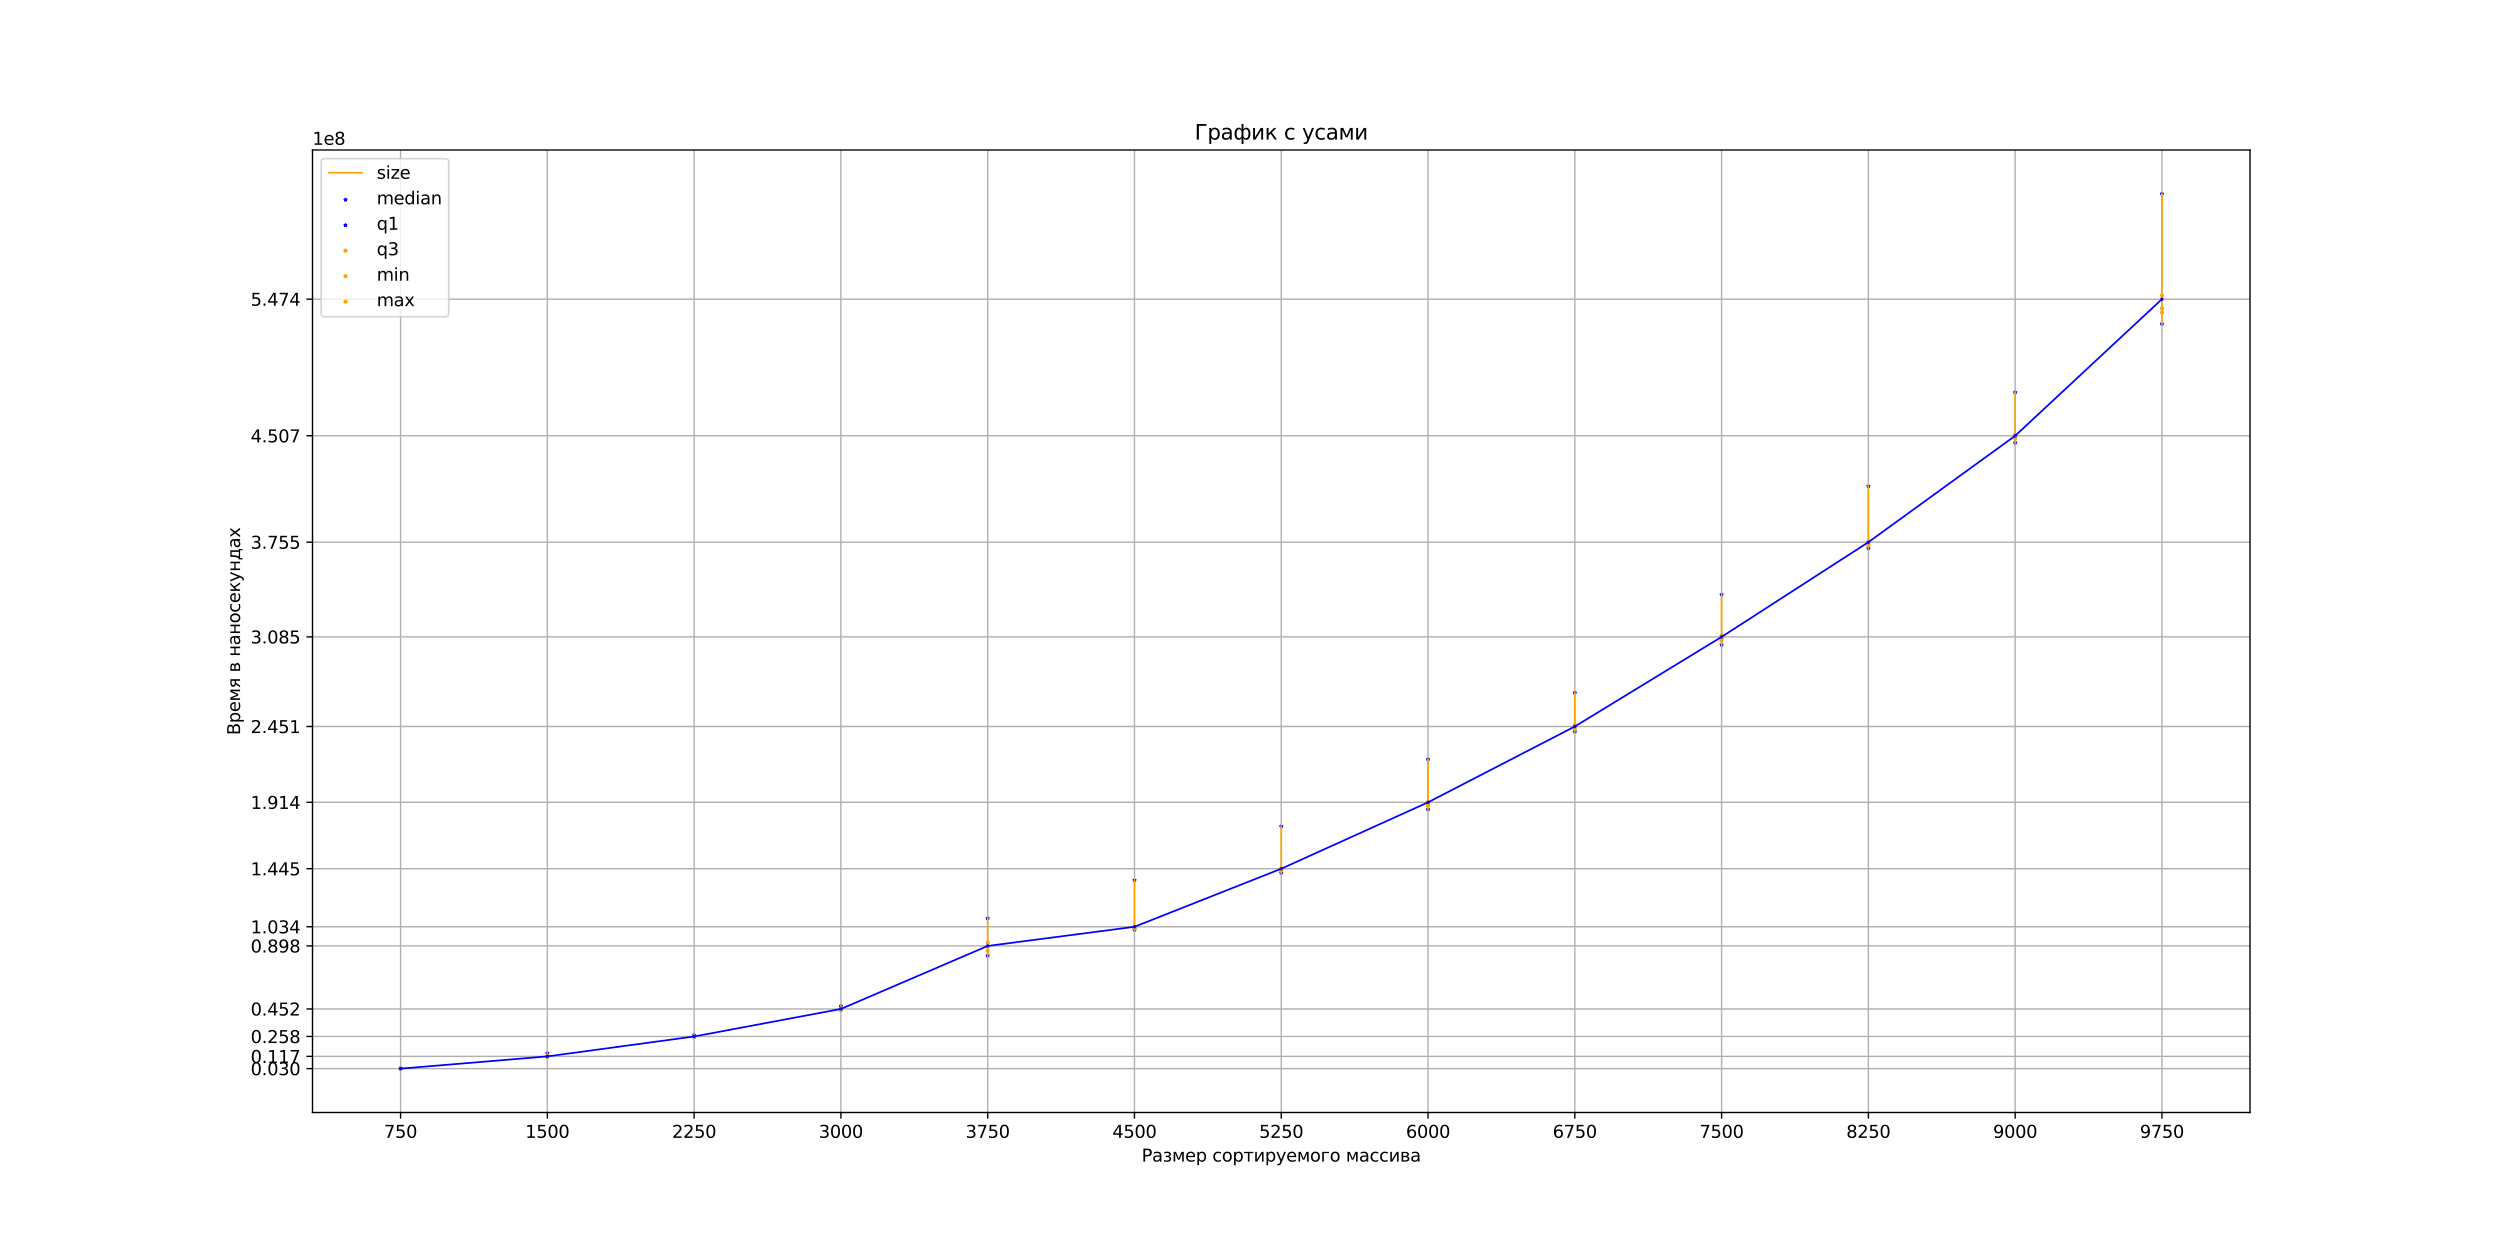 <?xml version="1.0" encoding="utf-8" standalone="no"?>
<!DOCTYPE svg PUBLIC "-//W3C//DTD SVG 1.1//EN"
  "http://www.w3.org/Graphics/SVG/1.1/DTD/svg11.dtd">
<svg xmlns:xlink="http://www.w3.org/1999/xlink" width="1440pt" height="720pt" viewBox="0 0 1440 720" xmlns="http://www.w3.org/2000/svg" version="1.1">
 <defs>
  <style type="text/css">*{stroke-linejoin: round; stroke-linecap: butt}</style>
 </defs>
 <g id="figure_1">
  <g id="patch_1">
   <path d="M 0 720 
L 1440 720 
L 1440 0 
L 0 0 
z
" style="fill: #ffffff"/>
  </g>
  <g id="axes_1">
   <g id="patch_2">
    <path d="M 180 640.8 
L 1296 640.8 
L 1296 86.4 
L 180 86.4 
z
" style="fill: #ffffff"/>
   </g>
   <g id="PathCollection_1">
    <defs>
     <path id="md7b95912db" d="M 0 -0.707 
L -0.159 -0.219 
L -0.672 -0.219 
L -0.257 0.083 
L -0.416 0.572 
L -0 0.27 
L 0.416 0.572 
L 0.257 0.083 
L 0.672 -0.219 
L 0.159 -0.219 
z
" style="stroke: #0000ff"/>
    </defs>
    <g clip-path="url(#p0cf7f4e2ea)">
     <use xlink:href="#md7b95912db" x="230.727" y="615.262" style="fill: #0000ff; stroke: #0000ff"/>
    </g>
   </g>
   <g id="PathCollection_2">
    <g clip-path="url(#p0cf7f4e2ea)">
     <use xlink:href="#md7b95912db" x="230.727" y="615.6" style="fill: #0000ff; stroke: #0000ff"/>
    </g>
   </g>
   <g id="PathCollection_3">
    <defs>
     <path id="mb16af8cb7e" d="M 0 0.707 
C 0.188 0.707 0.367 0.633 0.5 0.5 
C 0.633 0.367 0.707 0.188 0.707 0 
C 0.707 -0.188 0.633 -0.367 0.5 -0.5 
C 0.367 -0.633 0.188 -0.707 0 -0.707 
C -0.188 -0.707 -0.367 -0.633 -0.5 -0.5 
C -0.633 -0.367 -0.707 -0.188 -0.707 0 
C -0.707 0.188 -0.633 0.367 -0.5 0.5 
C -0.367 0.633 -0.188 0.707 0 0.707 
z
" style="stroke: #ffa500"/>
    </defs>
    <g clip-path="url(#p0cf7f4e2ea)">
     <use xlink:href="#mb16af8cb7e" x="230.727" y="615.554" style="fill: #ffa500; stroke: #ffa500"/>
    </g>
   </g>
   <g id="PathCollection_4">
    <g clip-path="url(#p0cf7f4e2ea)">
     <use xlink:href="#mb16af8cb7e" x="230.727" y="615.536" style="fill: #ffa500; stroke: #ffa500"/>
    </g>
   </g>
   <g id="PathCollection_5">
    <g clip-path="url(#p0cf7f4e2ea)">
     <use xlink:href="#mb16af8cb7e" x="230.727" y="615.503" style="fill: #ffa500; stroke: #ffa500"/>
    </g>
   </g>
   <g id="PathCollection_6">
    <g clip-path="url(#p0cf7f4e2ea)">
     <use xlink:href="#md7b95912db" x="315.273" y="606.648" style="fill: #0000ff; stroke: #0000ff"/>
    </g>
   </g>
   <g id="PathCollection_7">
    <g clip-path="url(#p0cf7f4e2ea)">
     <use xlink:href="#md7b95912db" x="315.273" y="608.655" style="fill: #0000ff; stroke: #0000ff"/>
    </g>
   </g>
   <g id="PathCollection_8">
    <g clip-path="url(#p0cf7f4e2ea)">
     <use xlink:href="#mb16af8cb7e" x="315.273" y="608.569" style="fill: #ffa500; stroke: #ffa500"/>
    </g>
   </g>
   <g id="PathCollection_9">
    <g clip-path="url(#p0cf7f4e2ea)">
     <use xlink:href="#mb16af8cb7e" x="315.273" y="608.525" style="fill: #ffa500; stroke: #ffa500"/>
    </g>
   </g>
   <g id="PathCollection_10">
    <g clip-path="url(#p0cf7f4e2ea)">
     <use xlink:href="#mb16af8cb7e" x="315.273" y="608.481" style="fill: #ffa500; stroke: #ffa500"/>
    </g>
   </g>
   <g id="PathCollection_11">
    <g clip-path="url(#p0cf7f4e2ea)">
     <use xlink:href="#md7b95912db" x="399.818" y="596.183" style="fill: #0000ff; stroke: #0000ff"/>
    </g>
   </g>
   <g id="PathCollection_12">
    <g clip-path="url(#p0cf7f4e2ea)">
     <use xlink:href="#md7b95912db" x="399.818" y="597.278" style="fill: #0000ff; stroke: #0000ff"/>
    </g>
   </g>
   <g id="PathCollection_13">
    <g clip-path="url(#p0cf7f4e2ea)">
     <use xlink:href="#mb16af8cb7e" x="399.818" y="597.081" style="fill: #ffa500; stroke: #ffa500"/>
    </g>
   </g>
   <g id="PathCollection_14">
    <g clip-path="url(#p0cf7f4e2ea)">
     <use xlink:href="#mb16af8cb7e" x="399.818" y="597.035" style="fill: #ffa500; stroke: #ffa500"/>
    </g>
   </g>
   <g id="PathCollection_15">
    <g clip-path="url(#p0cf7f4e2ea)">
     <use xlink:href="#mb16af8cb7e" x="399.818" y="596.968" style="fill: #ffa500; stroke: #ffa500"/>
    </g>
   </g>
   <g id="PathCollection_16">
    <g clip-path="url(#p0cf7f4e2ea)">
     <use xlink:href="#md7b95912db" x="484.364" y="579.561" style="fill: #0000ff; stroke: #0000ff"/>
    </g>
   </g>
   <g id="PathCollection_17">
    <g clip-path="url(#p0cf7f4e2ea)">
     <use xlink:href="#md7b95912db" x="484.364" y="581.613" style="fill: #0000ff; stroke: #0000ff"/>
    </g>
   </g>
   <g id="PathCollection_18">
    <g clip-path="url(#p0cf7f4e2ea)">
     <use xlink:href="#mb16af8cb7e" x="484.364" y="581.345" style="fill: #ffa500; stroke: #ffa500"/>
    </g>
   </g>
   <g id="PathCollection_19">
    <g clip-path="url(#p0cf7f4e2ea)">
     <use xlink:href="#mb16af8cb7e" x="484.364" y="581.22" style="fill: #ffa500; stroke: #ffa500"/>
    </g>
   </g>
   <g id="PathCollection_20">
    <g clip-path="url(#p0cf7f4e2ea)">
     <use xlink:href="#mb16af8cb7e" x="484.364" y="581.052" style="fill: #ffa500; stroke: #ffa500"/>
    </g>
   </g>
   <g id="PathCollection_21">
    <g clip-path="url(#p0cf7f4e2ea)">
     <use xlink:href="#md7b95912db" x="568.909" y="528.933" style="fill: #0000ff; stroke: #0000ff"/>
    </g>
   </g>
   <g id="PathCollection_22">
    <g clip-path="url(#p0cf7f4e2ea)">
     <use xlink:href="#md7b95912db" x="568.909" y="550.391" style="fill: #0000ff; stroke: #0000ff"/>
    </g>
   </g>
   <g id="PathCollection_23">
    <g clip-path="url(#p0cf7f4e2ea)">
     <use xlink:href="#mb16af8cb7e" x="568.909" y="547.671" style="fill: #ffa500; stroke: #ffa500"/>
    </g>
   </g>
   <g id="PathCollection_24">
    <g clip-path="url(#p0cf7f4e2ea)">
     <use xlink:href="#mb16af8cb7e" x="568.909" y="545.134" style="fill: #ffa500; stroke: #ffa500"/>
    </g>
   </g>
   <g id="PathCollection_25">
    <g clip-path="url(#p0cf7f4e2ea)">
     <use xlink:href="#mb16af8cb7e" x="568.909" y="542.999" style="fill: #ffa500; stroke: #ffa500"/>
    </g>
   </g>
   <g id="PathCollection_26">
    <g clip-path="url(#p0cf7f4e2ea)">
     <use xlink:href="#md7b95912db" x="653.455" y="507.003" style="fill: #0000ff; stroke: #0000ff"/>
    </g>
   </g>
   <g id="PathCollection_27">
    <g clip-path="url(#p0cf7f4e2ea)">
     <use xlink:href="#md7b95912db" x="653.455" y="535.496" style="fill: #0000ff; stroke: #0000ff"/>
    </g>
   </g>
   <g id="PathCollection_28">
    <g clip-path="url(#p0cf7f4e2ea)">
     <use xlink:href="#mb16af8cb7e" x="653.455" y="534.701" style="fill: #ffa500; stroke: #ffa500"/>
    </g>
   </g>
   <g id="PathCollection_29">
    <g clip-path="url(#p0cf7f4e2ea)">
     <use xlink:href="#mb16af8cb7e" x="653.455" y="534.405" style="fill: #ffa500; stroke: #ffa500"/>
    </g>
   </g>
   <g id="PathCollection_30">
    <g clip-path="url(#p0cf7f4e2ea)">
     <use xlink:href="#mb16af8cb7e" x="653.455" y="533.837" style="fill: #ffa500; stroke: #ffa500"/>
    </g>
   </g>
   <g id="PathCollection_31">
    <g clip-path="url(#p0cf7f4e2ea)">
     <use xlink:href="#md7b95912db" x="738" y="475.92" style="fill: #0000ff; stroke: #0000ff"/>
    </g>
   </g>
   <g id="PathCollection_32">
    <g clip-path="url(#p0cf7f4e2ea)">
     <use xlink:href="#md7b95912db" x="738" y="502.711" style="fill: #0000ff; stroke: #0000ff"/>
    </g>
   </g>
   <g id="PathCollection_33">
    <g clip-path="url(#p0cf7f4e2ea)">
     <use xlink:href="#mb16af8cb7e" x="738" y="501.578" style="fill: #ffa500; stroke: #ffa500"/>
    </g>
   </g>
   <g id="PathCollection_34">
    <g clip-path="url(#p0cf7f4e2ea)">
     <use xlink:href="#mb16af8cb7e" x="738" y="500.904" style="fill: #ffa500; stroke: #ffa500"/>
    </g>
   </g>
   <g id="PathCollection_35">
    <g clip-path="url(#p0cf7f4e2ea)">
     <use xlink:href="#mb16af8cb7e" x="738" y="500.374" style="fill: #ffa500; stroke: #ffa500"/>
    </g>
   </g>
   <g id="PathCollection_36">
    <g clip-path="url(#p0cf7f4e2ea)">
     <use xlink:href="#md7b95912db" x="822.545" y="437.375" style="fill: #0000ff; stroke: #0000ff"/>
    </g>
   </g>
   <g id="PathCollection_37">
    <g clip-path="url(#p0cf7f4e2ea)">
     <use xlink:href="#md7b95912db" x="822.545" y="466.2" style="fill: #0000ff; stroke: #0000ff"/>
    </g>
   </g>
   <g id="PathCollection_38">
    <g clip-path="url(#p0cf7f4e2ea)">
     <use xlink:href="#mb16af8cb7e" x="822.545" y="464.102" style="fill: #ffa500; stroke: #ffa500"/>
    </g>
   </g>
   <g id="PathCollection_39">
    <g clip-path="url(#p0cf7f4e2ea)">
     <use xlink:href="#mb16af8cb7e" x="822.545" y="463.27" style="fill: #ffa500; stroke: #ffa500"/>
    </g>
   </g>
   <g id="PathCollection_40">
    <g clip-path="url(#p0cf7f4e2ea)">
     <use xlink:href="#mb16af8cb7e" x="822.545" y="461.987" style="fill: #ffa500; stroke: #ffa500"/>
    </g>
   </g>
   <g id="PathCollection_41">
    <g clip-path="url(#p0cf7f4e2ea)">
     <use xlink:href="#md7b95912db" x="907.091" y="398.99" style="fill: #0000ff; stroke: #0000ff"/>
    </g>
   </g>
   <g id="PathCollection_42">
    <g clip-path="url(#p0cf7f4e2ea)">
     <use xlink:href="#md7b95912db" x="907.091" y="421.424" style="fill: #0000ff; stroke: #0000ff"/>
    </g>
   </g>
   <g id="PathCollection_43">
    <g clip-path="url(#p0cf7f4e2ea)">
     <use xlink:href="#mb16af8cb7e" x="907.091" y="419.834" style="fill: #ffa500; stroke: #ffa500"/>
    </g>
   </g>
   <g id="PathCollection_44">
    <g clip-path="url(#p0cf7f4e2ea)">
     <use xlink:href="#mb16af8cb7e" x="907.091" y="418.944" style="fill: #ffa500; stroke: #ffa500"/>
    </g>
   </g>
   <g id="PathCollection_45">
    <g clip-path="url(#p0cf7f4e2ea)">
     <use xlink:href="#mb16af8cb7e" x="907.091" y="417.655" style="fill: #ffa500; stroke: #ffa500"/>
    </g>
   </g>
   <g id="PathCollection_46">
    <g clip-path="url(#p0cf7f4e2ea)">
     <use xlink:href="#md7b95912db" x="991.636" y="342.452" style="fill: #0000ff; stroke: #0000ff"/>
    </g>
   </g>
   <g id="PathCollection_47">
    <g clip-path="url(#p0cf7f4e2ea)">
     <use xlink:href="#md7b95912db" x="991.636" y="371.389" style="fill: #0000ff; stroke: #0000ff"/>
    </g>
   </g>
   <g id="PathCollection_48">
    <g clip-path="url(#p0cf7f4e2ea)">
     <use xlink:href="#mb16af8cb7e" x="991.636" y="368.89" style="fill: #ffa500; stroke: #ffa500"/>
    </g>
   </g>
   <g id="PathCollection_49">
    <g clip-path="url(#p0cf7f4e2ea)">
     <use xlink:href="#mb16af8cb7e" x="991.636" y="367.782" style="fill: #ffa500; stroke: #ffa500"/>
    </g>
   </g>
   <g id="PathCollection_50">
    <g clip-path="url(#p0cf7f4e2ea)">
     <use xlink:href="#mb16af8cb7e" x="991.636" y="366.064" style="fill: #ffa500; stroke: #ffa500"/>
    </g>
   </g>
   <g id="PathCollection_51">
    <g clip-path="url(#p0cf7f4e2ea)">
     <use xlink:href="#md7b95912db" x="1076.182" y="280.062" style="fill: #0000ff; stroke: #0000ff"/>
    </g>
   </g>
   <g id="PathCollection_52">
    <g clip-path="url(#p0cf7f4e2ea)">
     <use xlink:href="#md7b95912db" x="1076.182" y="315.788" style="fill: #0000ff; stroke: #0000ff"/>
    </g>
   </g>
   <g id="PathCollection_53">
    <g clip-path="url(#p0cf7f4e2ea)">
     <use xlink:href="#mb16af8cb7e" x="1076.182" y="314.169" style="fill: #ffa500; stroke: #ffa500"/>
    </g>
   </g>
   <g id="PathCollection_54">
    <g clip-path="url(#p0cf7f4e2ea)">
     <use xlink:href="#mb16af8cb7e" x="1076.182" y="313.092" style="fill: #ffa500; stroke: #ffa500"/>
    </g>
   </g>
   <g id="PathCollection_55">
    <g clip-path="url(#p0cf7f4e2ea)">
     <use xlink:href="#mb16af8cb7e" x="1076.182" y="312.095" style="fill: #ffa500; stroke: #ffa500"/>
    </g>
   </g>
   <g id="PathCollection_56">
    <g clip-path="url(#p0cf7f4e2ea)">
     <use xlink:href="#md7b95912db" x="1160.727" y="225.986" style="fill: #0000ff; stroke: #0000ff"/>
    </g>
   </g>
   <g id="PathCollection_57">
    <g clip-path="url(#p0cf7f4e2ea)">
     <use xlink:href="#md7b95912db" x="1160.727" y="254.985" style="fill: #0000ff; stroke: #0000ff"/>
    </g>
   </g>
   <g id="PathCollection_58">
    <g clip-path="url(#p0cf7f4e2ea)">
     <use xlink:href="#mb16af8cb7e" x="1160.727" y="252.63" style="fill: #ffa500; stroke: #ffa500"/>
    </g>
   </g>
   <g id="PathCollection_59">
    <g clip-path="url(#p0cf7f4e2ea)">
     <use xlink:href="#mb16af8cb7e" x="1160.727" y="251.663" style="fill: #ffa500; stroke: #ffa500"/>
    </g>
   </g>
   <g id="PathCollection_60">
    <g clip-path="url(#p0cf7f4e2ea)">
     <use xlink:href="#mb16af8cb7e" x="1160.727" y="250.363" style="fill: #ffa500; stroke: #ffa500"/>
    </g>
   </g>
   <g id="PathCollection_61">
    <g clip-path="url(#p0cf7f4e2ea)">
     <use xlink:href="#md7b95912db" x="1245.273" y="111.6" style="fill: #0000ff; stroke: #0000ff"/>
    </g>
   </g>
   <g id="PathCollection_62">
    <g clip-path="url(#p0cf7f4e2ea)">
     <use xlink:href="#md7b95912db" x="1245.273" y="186.522" style="fill: #0000ff; stroke: #0000ff"/>
    </g>
   </g>
   <g id="PathCollection_63">
    <g clip-path="url(#p0cf7f4e2ea)">
     <use xlink:href="#mb16af8cb7e" x="1245.273" y="179.964" style="fill: #ffa500; stroke: #ffa500"/>
    </g>
   </g>
   <g id="PathCollection_64">
    <g clip-path="url(#p0cf7f4e2ea)">
     <use xlink:href="#mb16af8cb7e" x="1245.273" y="177.604" style="fill: #ffa500; stroke: #ffa500"/>
    </g>
   </g>
   <g id="PathCollection_65">
    <g clip-path="url(#p0cf7f4e2ea)">
     <use xlink:href="#mb16af8cb7e" x="1245.273" y="170.219" style="fill: #ffa500; stroke: #ffa500"/>
    </g>
   </g>
   <g id="matplotlib.axis_1">
    <g id="xtick_1">
     <g id="line2d_1">
      <path d="M 230.727 640.8 
L 230.727 86.4 
" clip-path="url(#p0cf7f4e2ea)" style="fill: none; stroke: #b0b0b0; stroke-width: 0.8; stroke-linecap: square"/>
     </g>
     <g id="line2d_2">
      <defs>
       <path id="mf821275643" d="M 0 0 
L 0 3.5 
" style="stroke: #000000; stroke-width: 0.8"/>
      </defs>
      <g>
       <use xlink:href="#mf821275643" x="230.727" y="640.8" style="stroke: #000000; stroke-width: 0.8"/>
      </g>
     </g>
     <g id="text_1">
      <!-- 750 -->
      <g transform="translate(221.184 655.398) scale(0.1 -0.1)">
       <defs>
        <path id="DejaVuSans-37" d="M 525 4666 
L 3525 4666 
L 3525 4397 
L 1831 0 
L 1172 0 
L 2766 4134 
L 525 4134 
L 525 4666 
z
" transform="scale(0.016)"/>
        <path id="DejaVuSans-35" d="M 691 4666 
L 3169 4666 
L 3169 4134 
L 1269 4134 
L 1269 2991 
Q 1406 3038 1543 3061 
Q 1681 3084 1819 3084 
Q 2600 3084 3056 2656 
Q 3513 2228 3513 1497 
Q 3513 744 3044 326 
Q 2575 -91 1722 -91 
Q 1428 -91 1123 -41 
Q 819 9 494 109 
L 494 744 
Q 775 591 1075 516 
Q 1375 441 1709 441 
Q 2250 441 2565 725 
Q 2881 1009 2881 1497 
Q 2881 1984 2565 2268 
Q 2250 2553 1709 2553 
Q 1456 2553 1204 2497 
Q 953 2441 691 2322 
L 691 4666 
z
" transform="scale(0.016)"/>
        <path id="DejaVuSans-30" d="M 2034 4250 
Q 1547 4250 1301 3770 
Q 1056 3291 1056 2328 
Q 1056 1369 1301 889 
Q 1547 409 2034 409 
Q 2525 409 2770 889 
Q 3016 1369 3016 2328 
Q 3016 3291 2770 3770 
Q 2525 4250 2034 4250 
z
M 2034 4750 
Q 2819 4750 3233 4129 
Q 3647 3509 3647 2328 
Q 3647 1150 3233 529 
Q 2819 -91 2034 -91 
Q 1250 -91 836 529 
Q 422 1150 422 2328 
Q 422 3509 836 4129 
Q 1250 4750 2034 4750 
z
" transform="scale(0.016)"/>
       </defs>
       <use xlink:href="#DejaVuSans-37"/>
       <use xlink:href="#DejaVuSans-35" x="63.623"/>
       <use xlink:href="#DejaVuSans-30" x="127.246"/>
      </g>
     </g>
    </g>
    <g id="xtick_2">
     <g id="line2d_3">
      <path d="M 315.273 640.8 
L 315.273 86.4 
" clip-path="url(#p0cf7f4e2ea)" style="fill: none; stroke: #b0b0b0; stroke-width: 0.8; stroke-linecap: square"/>
     </g>
     <g id="line2d_4">
      <g>
       <use xlink:href="#mf821275643" x="315.273" y="640.8" style="stroke: #000000; stroke-width: 0.8"/>
      </g>
     </g>
     <g id="text_2">
      <!-- 1500 -->
      <g transform="translate(302.548 655.398) scale(0.1 -0.1)">
       <defs>
        <path id="DejaVuSans-31" d="M 794 531 
L 1825 531 
L 1825 4091 
L 703 3866 
L 703 4441 
L 1819 4666 
L 2450 4666 
L 2450 531 
L 3481 531 
L 3481 0 
L 794 0 
L 794 531 
z
" transform="scale(0.016)"/>
       </defs>
       <use xlink:href="#DejaVuSans-31"/>
       <use xlink:href="#DejaVuSans-35" x="63.623"/>
       <use xlink:href="#DejaVuSans-30" x="127.246"/>
       <use xlink:href="#DejaVuSans-30" x="190.869"/>
      </g>
     </g>
    </g>
    <g id="xtick_3">
     <g id="line2d_5">
      <path d="M 399.818 640.8 
L 399.818 86.4 
" clip-path="url(#p0cf7f4e2ea)" style="fill: none; stroke: #b0b0b0; stroke-width: 0.8; stroke-linecap: square"/>
     </g>
     <g id="line2d_6">
      <g>
       <use xlink:href="#mf821275643" x="399.818" y="640.8" style="stroke: #000000; stroke-width: 0.8"/>
      </g>
     </g>
     <g id="text_3">
      <!-- 2250 -->
      <g transform="translate(387.093 655.398) scale(0.1 -0.1)">
       <defs>
        <path id="DejaVuSans-32" d="M 1228 531 
L 3431 531 
L 3431 0 
L 469 0 
L 469 531 
Q 828 903 1448 1529 
Q 2069 2156 2228 2338 
Q 2531 2678 2651 2914 
Q 2772 3150 2772 3378 
Q 2772 3750 2511 3984 
Q 2250 4219 1831 4219 
Q 1534 4219 1204 4116 
Q 875 4013 500 3803 
L 500 4441 
Q 881 4594 1212 4672 
Q 1544 4750 1819 4750 
Q 2544 4750 2975 4387 
Q 3406 4025 3406 3419 
Q 3406 3131 3298 2873 
Q 3191 2616 2906 2266 
Q 2828 2175 2409 1742 
Q 1991 1309 1228 531 
z
" transform="scale(0.016)"/>
       </defs>
       <use xlink:href="#DejaVuSans-32"/>
       <use xlink:href="#DejaVuSans-32" x="63.623"/>
       <use xlink:href="#DejaVuSans-35" x="127.246"/>
       <use xlink:href="#DejaVuSans-30" x="190.869"/>
      </g>
     </g>
    </g>
    <g id="xtick_4">
     <g id="line2d_7">
      <path d="M 484.364 640.8 
L 484.364 86.4 
" clip-path="url(#p0cf7f4e2ea)" style="fill: none; stroke: #b0b0b0; stroke-width: 0.8; stroke-linecap: square"/>
     </g>
     <g id="line2d_8">
      <g>
       <use xlink:href="#mf821275643" x="484.364" y="640.8" style="stroke: #000000; stroke-width: 0.8"/>
      </g>
     </g>
     <g id="text_4">
      <!-- 3000 -->
      <g transform="translate(471.639 655.398) scale(0.1 -0.1)">
       <defs>
        <path id="DejaVuSans-33" d="M 2597 2516 
Q 3050 2419 3304 2112 
Q 3559 1806 3559 1356 
Q 3559 666 3084 287 
Q 2609 -91 1734 -91 
Q 1441 -91 1130 -33 
Q 819 25 488 141 
L 488 750 
Q 750 597 1062 519 
Q 1375 441 1716 441 
Q 2309 441 2620 675 
Q 2931 909 2931 1356 
Q 2931 1769 2642 2001 
Q 2353 2234 1838 2234 
L 1294 2234 
L 1294 2753 
L 1863 2753 
Q 2328 2753 2575 2939 
Q 2822 3125 2822 3475 
Q 2822 3834 2567 4026 
Q 2313 4219 1838 4219 
Q 1578 4219 1281 4162 
Q 984 4106 628 3988 
L 628 4550 
Q 988 4650 1302 4700 
Q 1616 4750 1894 4750 
Q 2613 4750 3031 4423 
Q 3450 4097 3450 3541 
Q 3450 3153 3228 2886 
Q 3006 2619 2597 2516 
z
" transform="scale(0.016)"/>
       </defs>
       <use xlink:href="#DejaVuSans-33"/>
       <use xlink:href="#DejaVuSans-30" x="63.623"/>
       <use xlink:href="#DejaVuSans-30" x="127.246"/>
       <use xlink:href="#DejaVuSans-30" x="190.869"/>
      </g>
     </g>
    </g>
    <g id="xtick_5">
     <g id="line2d_9">
      <path d="M 568.909 640.8 
L 568.909 86.4 
" clip-path="url(#p0cf7f4e2ea)" style="fill: none; stroke: #b0b0b0; stroke-width: 0.8; stroke-linecap: square"/>
     </g>
     <g id="line2d_10">
      <g>
       <use xlink:href="#mf821275643" x="568.909" y="640.8" style="stroke: #000000; stroke-width: 0.8"/>
      </g>
     </g>
     <g id="text_5">
      <!-- 3750 -->
      <g transform="translate(556.184 655.398) scale(0.1 -0.1)">
       <use xlink:href="#DejaVuSans-33"/>
       <use xlink:href="#DejaVuSans-37" x="63.623"/>
       <use xlink:href="#DejaVuSans-35" x="127.246"/>
       <use xlink:href="#DejaVuSans-30" x="190.869"/>
      </g>
     </g>
    </g>
    <g id="xtick_6">
     <g id="line2d_11">
      <path d="M 653.455 640.8 
L 653.455 86.4 
" clip-path="url(#p0cf7f4e2ea)" style="fill: none; stroke: #b0b0b0; stroke-width: 0.8; stroke-linecap: square"/>
     </g>
     <g id="line2d_12">
      <g>
       <use xlink:href="#mf821275643" x="653.455" y="640.8" style="stroke: #000000; stroke-width: 0.8"/>
      </g>
     </g>
     <g id="text_6">
      <!-- 4500 -->
      <g transform="translate(640.73 655.398) scale(0.1 -0.1)">
       <defs>
        <path id="DejaVuSans-34" d="M 2419 4116 
L 825 1625 
L 2419 1625 
L 2419 4116 
z
M 2253 4666 
L 3047 4666 
L 3047 1625 
L 3713 1625 
L 3713 1100 
L 3047 1100 
L 3047 0 
L 2419 0 
L 2419 1100 
L 313 1100 
L 313 1709 
L 2253 4666 
z
" transform="scale(0.016)"/>
       </defs>
       <use xlink:href="#DejaVuSans-34"/>
       <use xlink:href="#DejaVuSans-35" x="63.623"/>
       <use xlink:href="#DejaVuSans-30" x="127.246"/>
       <use xlink:href="#DejaVuSans-30" x="190.869"/>
      </g>
     </g>
    </g>
    <g id="xtick_7">
     <g id="line2d_13">
      <path d="M 738 640.8 
L 738 86.4 
" clip-path="url(#p0cf7f4e2ea)" style="fill: none; stroke: #b0b0b0; stroke-width: 0.8; stroke-linecap: square"/>
     </g>
     <g id="line2d_14">
      <g>
       <use xlink:href="#mf821275643" x="738" y="640.8" style="stroke: #000000; stroke-width: 0.8"/>
      </g>
     </g>
     <g id="text_7">
      <!-- 5250 -->
      <g transform="translate(725.275 655.398) scale(0.1 -0.1)">
       <use xlink:href="#DejaVuSans-35"/>
       <use xlink:href="#DejaVuSans-32" x="63.623"/>
       <use xlink:href="#DejaVuSans-35" x="127.246"/>
       <use xlink:href="#DejaVuSans-30" x="190.869"/>
      </g>
     </g>
    </g>
    <g id="xtick_8">
     <g id="line2d_15">
      <path d="M 822.545 640.8 
L 822.545 86.4 
" clip-path="url(#p0cf7f4e2ea)" style="fill: none; stroke: #b0b0b0; stroke-width: 0.8; stroke-linecap: square"/>
     </g>
     <g id="line2d_16">
      <g>
       <use xlink:href="#mf821275643" x="822.545" y="640.8" style="stroke: #000000; stroke-width: 0.8"/>
      </g>
     </g>
     <g id="text_8">
      <!-- 6000 -->
      <g transform="translate(809.82 655.398) scale(0.1 -0.1)">
       <defs>
        <path id="DejaVuSans-36" d="M 2113 2584 
Q 1688 2584 1439 2293 
Q 1191 2003 1191 1497 
Q 1191 994 1439 701 
Q 1688 409 2113 409 
Q 2538 409 2786 701 
Q 3034 994 3034 1497 
Q 3034 2003 2786 2293 
Q 2538 2584 2113 2584 
z
M 3366 4563 
L 3366 3988 
Q 3128 4100 2886 4159 
Q 2644 4219 2406 4219 
Q 1781 4219 1451 3797 
Q 1122 3375 1075 2522 
Q 1259 2794 1537 2939 
Q 1816 3084 2150 3084 
Q 2853 3084 3261 2657 
Q 3669 2231 3669 1497 
Q 3669 778 3244 343 
Q 2819 -91 2113 -91 
Q 1303 -91 875 529 
Q 447 1150 447 2328 
Q 447 3434 972 4092 
Q 1497 4750 2381 4750 
Q 2619 4750 2861 4703 
Q 3103 4656 3366 4563 
z
" transform="scale(0.016)"/>
       </defs>
       <use xlink:href="#DejaVuSans-36"/>
       <use xlink:href="#DejaVuSans-30" x="63.623"/>
       <use xlink:href="#DejaVuSans-30" x="127.246"/>
       <use xlink:href="#DejaVuSans-30" x="190.869"/>
      </g>
     </g>
    </g>
    <g id="xtick_9">
     <g id="line2d_17">
      <path d="M 907.091 640.8 
L 907.091 86.4 
" clip-path="url(#p0cf7f4e2ea)" style="fill: none; stroke: #b0b0b0; stroke-width: 0.8; stroke-linecap: square"/>
     </g>
     <g id="line2d_18">
      <g>
       <use xlink:href="#mf821275643" x="907.091" y="640.8" style="stroke: #000000; stroke-width: 0.8"/>
      </g>
     </g>
     <g id="text_9">
      <!-- 6750 -->
      <g transform="translate(894.366 655.398) scale(0.1 -0.1)">
       <use xlink:href="#DejaVuSans-36"/>
       <use xlink:href="#DejaVuSans-37" x="63.623"/>
       <use xlink:href="#DejaVuSans-35" x="127.246"/>
       <use xlink:href="#DejaVuSans-30" x="190.869"/>
      </g>
     </g>
    </g>
    <g id="xtick_10">
     <g id="line2d_19">
      <path d="M 991.636 640.8 
L 991.636 86.4 
" clip-path="url(#p0cf7f4e2ea)" style="fill: none; stroke: #b0b0b0; stroke-width: 0.8; stroke-linecap: square"/>
     </g>
     <g id="line2d_20">
      <g>
       <use xlink:href="#mf821275643" x="991.636" y="640.8" style="stroke: #000000; stroke-width: 0.8"/>
      </g>
     </g>
     <g id="text_10">
      <!-- 7500 -->
      <g transform="translate(978.911 655.398) scale(0.1 -0.1)">
       <use xlink:href="#DejaVuSans-37"/>
       <use xlink:href="#DejaVuSans-35" x="63.623"/>
       <use xlink:href="#DejaVuSans-30" x="127.246"/>
       <use xlink:href="#DejaVuSans-30" x="190.869"/>
      </g>
     </g>
    </g>
    <g id="xtick_11">
     <g id="line2d_21">
      <path d="M 1076.182 640.8 
L 1076.182 86.4 
" clip-path="url(#p0cf7f4e2ea)" style="fill: none; stroke: #b0b0b0; stroke-width: 0.8; stroke-linecap: square"/>
     </g>
     <g id="line2d_22">
      <g>
       <use xlink:href="#mf821275643" x="1076.182" y="640.8" style="stroke: #000000; stroke-width: 0.8"/>
      </g>
     </g>
     <g id="text_11">
      <!-- 8250 -->
      <g transform="translate(1063.457 655.398) scale(0.1 -0.1)">
       <defs>
        <path id="DejaVuSans-38" d="M 2034 2216 
Q 1584 2216 1326 1975 
Q 1069 1734 1069 1313 
Q 1069 891 1326 650 
Q 1584 409 2034 409 
Q 2484 409 2743 651 
Q 3003 894 3003 1313 
Q 3003 1734 2745 1975 
Q 2488 2216 2034 2216 
z
M 1403 2484 
Q 997 2584 770 2862 
Q 544 3141 544 3541 
Q 544 4100 942 4425 
Q 1341 4750 2034 4750 
Q 2731 4750 3128 4425 
Q 3525 4100 3525 3541 
Q 3525 3141 3298 2862 
Q 3072 2584 2669 2484 
Q 3125 2378 3379 2068 
Q 3634 1759 3634 1313 
Q 3634 634 3220 271 
Q 2806 -91 2034 -91 
Q 1263 -91 848 271 
Q 434 634 434 1313 
Q 434 1759 690 2068 
Q 947 2378 1403 2484 
z
M 1172 3481 
Q 1172 3119 1398 2916 
Q 1625 2713 2034 2713 
Q 2441 2713 2670 2916 
Q 2900 3119 2900 3481 
Q 2900 3844 2670 4047 
Q 2441 4250 2034 4250 
Q 1625 4250 1398 4047 
Q 1172 3844 1172 3481 
z
" transform="scale(0.016)"/>
       </defs>
       <use xlink:href="#DejaVuSans-38"/>
       <use xlink:href="#DejaVuSans-32" x="63.623"/>
       <use xlink:href="#DejaVuSans-35" x="127.246"/>
       <use xlink:href="#DejaVuSans-30" x="190.869"/>
      </g>
     </g>
    </g>
    <g id="xtick_12">
     <g id="line2d_23">
      <path d="M 1160.727 640.8 
L 1160.727 86.4 
" clip-path="url(#p0cf7f4e2ea)" style="fill: none; stroke: #b0b0b0; stroke-width: 0.8; stroke-linecap: square"/>
     </g>
     <g id="line2d_24">
      <g>
       <use xlink:href="#mf821275643" x="1160.727" y="640.8" style="stroke: #000000; stroke-width: 0.8"/>
      </g>
     </g>
     <g id="text_12">
      <!-- 9000 -->
      <g transform="translate(1148.002 655.398) scale(0.1 -0.1)">
       <defs>
        <path id="DejaVuSans-39" d="M 703 97 
L 703 672 
Q 941 559 1184 500 
Q 1428 441 1663 441 
Q 2288 441 2617 861 
Q 2947 1281 2994 2138 
Q 2813 1869 2534 1725 
Q 2256 1581 1919 1581 
Q 1219 1581 811 2004 
Q 403 2428 403 3163 
Q 403 3881 828 4315 
Q 1253 4750 1959 4750 
Q 2769 4750 3195 4129 
Q 3622 3509 3622 2328 
Q 3622 1225 3098 567 
Q 2575 -91 1691 -91 
Q 1453 -91 1209 -44 
Q 966 3 703 97 
z
M 1959 2075 
Q 2384 2075 2632 2365 
Q 2881 2656 2881 3163 
Q 2881 3666 2632 3958 
Q 2384 4250 1959 4250 
Q 1534 4250 1286 3958 
Q 1038 3666 1038 3163 
Q 1038 2656 1286 2365 
Q 1534 2075 1959 2075 
z
" transform="scale(0.016)"/>
       </defs>
       <use xlink:href="#DejaVuSans-39"/>
       <use xlink:href="#DejaVuSans-30" x="63.623"/>
       <use xlink:href="#DejaVuSans-30" x="127.246"/>
       <use xlink:href="#DejaVuSans-30" x="190.869"/>
      </g>
     </g>
    </g>
    <g id="xtick_13">
     <g id="line2d_25">
      <path d="M 1245.273 640.8 
L 1245.273 86.4 
" clip-path="url(#p0cf7f4e2ea)" style="fill: none; stroke: #b0b0b0; stroke-width: 0.8; stroke-linecap: square"/>
     </g>
     <g id="line2d_26">
      <g>
       <use xlink:href="#mf821275643" x="1245.273" y="640.8" style="stroke: #000000; stroke-width: 0.8"/>
      </g>
     </g>
     <g id="text_13">
      <!-- 9750 -->
      <g transform="translate(1232.548 655.398) scale(0.1 -0.1)">
       <use xlink:href="#DejaVuSans-39"/>
       <use xlink:href="#DejaVuSans-37" x="63.623"/>
       <use xlink:href="#DejaVuSans-35" x="127.246"/>
       <use xlink:href="#DejaVuSans-30" x="190.869"/>
      </g>
     </g>
    </g>
    <g id="text_14">
     <!-- Размер сортируемого массива -->
     <g transform="translate(657.595 669.077) scale(0.1 -0.1)">
      <defs>
       <path id="DejaVuSans-420" d="M 1259 4147 
L 1259 2394 
L 2053 2394 
Q 2494 2394 2734 2622 
Q 2975 2850 2975 3272 
Q 2975 3691 2734 3919 
Q 2494 4147 2053 4147 
L 1259 4147 
z
M 628 4666 
L 2053 4666 
Q 2838 4666 3239 4311 
Q 3641 3956 3641 3272 
Q 3641 2581 3239 2228 
Q 2838 1875 2053 1875 
L 1259 1875 
L 1259 0 
L 628 0 
L 628 4666 
z
" transform="scale(0.016)"/>
       <path id="DejaVuSans-430" d="M 2194 1759 
Q 1497 1759 1228 1600 
Q 959 1441 959 1056 
Q 959 750 1161 570 
Q 1363 391 1709 391 
Q 2188 391 2477 730 
Q 2766 1069 2766 1631 
L 2766 1759 
L 2194 1759 
z
M 3341 1997 
L 3341 0 
L 2766 0 
L 2766 531 
Q 2569 213 2275 61 
Q 1981 -91 1556 -91 
Q 1019 -91 701 211 
Q 384 513 384 1019 
Q 384 1609 779 1909 
Q 1175 2209 1959 2209 
L 2766 2209 
L 2766 2266 
Q 2766 2663 2505 2880 
Q 2244 3097 1772 3097 
Q 1472 3097 1187 3025 
Q 903 2953 641 2809 
L 641 3341 
Q 956 3463 1253 3523 
Q 1550 3584 1831 3584 
Q 2591 3584 2966 3190 
Q 3341 2797 3341 1997 
z
" transform="scale(0.016)"/>
       <path id="DejaVuSans-437" d="M 2206 1888 
Q 2594 1813 2809 1584 
Q 3025 1356 3025 1019 
Q 3025 478 2622 193 
Q 2219 -91 1475 -91 
Q 1225 -91 961 -47 
Q 697 -3 416 84 
L 416 619 
Q 638 503 903 445 
Q 1169 388 1459 388 
Q 1931 388 2195 563 
Q 2459 738 2459 1019 
Q 2459 1294 2225 1461 
Q 1991 1628 1563 1628 
L 1100 1628 
L 1100 2103 
L 1584 2103 
Q 1947 2103 2158 2242 
Q 2369 2381 2369 2600 
Q 2369 2800 2151 2944 
Q 1934 3088 1563 3088 
Q 1341 3088 1089 3047 
Q 838 3006 534 2916 
L 534 3438 
Q 841 3513 1106 3550 
Q 1372 3588 1609 3588 
Q 2222 3588 2576 3342 
Q 2931 3097 2931 2656 
Q 2931 2366 2743 2164 
Q 2556 1963 2206 1888 
z
" transform="scale(0.016)"/>
       <path id="DejaVuSans-43c" d="M 581 3500 
L 1422 3500 
L 2416 1156 
L 3413 3500 
L 4247 3500 
L 4247 0 
L 3669 0 
L 3669 2950 
L 2703 672 
L 2128 672 
L 1159 2950 
L 1159 0 
L 581 0 
L 581 3500 
z
" transform="scale(0.016)"/>
       <path id="DejaVuSans-435" d="M 3597 1894 
L 3597 1613 
L 953 1613 
Q 991 1019 1311 708 
Q 1631 397 2203 397 
Q 2534 397 2845 478 
Q 3156 559 3463 722 
L 3463 178 
Q 3153 47 2828 -22 
Q 2503 -91 2169 -91 
Q 1331 -91 842 396 
Q 353 884 353 1716 
Q 353 2575 817 3079 
Q 1281 3584 2069 3584 
Q 2775 3584 3186 3129 
Q 3597 2675 3597 1894 
z
M 3022 2063 
Q 3016 2534 2758 2815 
Q 2500 3097 2075 3097 
Q 1594 3097 1305 2825 
Q 1016 2553 972 2059 
L 3022 2063 
z
" transform="scale(0.016)"/>
       <path id="DejaVuSans-440" d="M 1159 525 
L 1159 -1331 
L 581 -1331 
L 581 3500 
L 1159 3500 
L 1159 2969 
Q 1341 3281 1617 3432 
Q 1894 3584 2278 3584 
Q 2916 3584 3314 3078 
Q 3713 2572 3713 1747 
Q 3713 922 3314 415 
Q 2916 -91 2278 -91 
Q 1894 -91 1617 61 
Q 1341 213 1159 525 
z
M 3116 1747 
Q 3116 2381 2855 2742 
Q 2594 3103 2138 3103 
Q 1681 3103 1420 2742 
Q 1159 2381 1159 1747 
Q 1159 1113 1420 752 
Q 1681 391 2138 391 
Q 2594 391 2855 752 
Q 3116 1113 3116 1747 
z
" transform="scale(0.016)"/>
       <path id="DejaVuSans-20" transform="scale(0.016)"/>
       <path id="DejaVuSans-441" d="M 3122 3366 
L 3122 2828 
Q 2878 2963 2633 3030 
Q 2388 3097 2138 3097 
Q 1578 3097 1268 2742 
Q 959 2388 959 1747 
Q 959 1106 1268 751 
Q 1578 397 2138 397 
Q 2388 397 2633 464 
Q 2878 531 3122 666 
L 3122 134 
Q 2881 22 2623 -34 
Q 2366 -91 2075 -91 
Q 1284 -91 818 406 
Q 353 903 353 1747 
Q 353 2603 823 3093 
Q 1294 3584 2113 3584 
Q 2378 3584 2631 3529 
Q 2884 3475 3122 3366 
z
" transform="scale(0.016)"/>
       <path id="DejaVuSans-43e" d="M 1959 3097 
Q 1497 3097 1228 2736 
Q 959 2375 959 1747 
Q 959 1119 1226 758 
Q 1494 397 1959 397 
Q 2419 397 2687 759 
Q 2956 1122 2956 1747 
Q 2956 2369 2687 2733 
Q 2419 3097 1959 3097 
z
M 1959 3584 
Q 2709 3584 3137 3096 
Q 3566 2609 3566 1747 
Q 3566 888 3137 398 
Q 2709 -91 1959 -91 
Q 1206 -91 779 398 
Q 353 888 353 1747 
Q 353 2609 779 3096 
Q 1206 3584 1959 3584 
z
" transform="scale(0.016)"/>
       <path id="DejaVuSans-442" d="M 188 3500 
L 3541 3500 
L 3541 3041 
L 2147 3041 
L 2147 0 
L 1581 0 
L 1581 3041 
L 188 3041 
L 188 3500 
z
" transform="scale(0.016)"/>
       <path id="DejaVuSans-438" d="M 3578 3500 
L 3578 0 
L 3006 0 
L 3006 2809 
L 1319 0 
L 581 0 
L 581 3500 
L 1153 3500 
L 1153 697 
L 2838 3500 
L 3578 3500 
z
" transform="scale(0.016)"/>
       <path id="DejaVuSans-443" d="M 2059 -325 
Q 1816 -950 1584 -1140 
Q 1353 -1331 966 -1331 
L 506 -1331 
L 506 -850 
L 844 -850 
Q 1081 -850 1212 -737 
Q 1344 -625 1503 -206 
L 1606 56 
L 191 3500 
L 800 3500 
L 1894 763 
L 2988 3500 
L 3597 3500 
L 2059 -325 
z
" transform="scale(0.016)"/>
       <path id="DejaVuSans-433" d="M 581 0 
L 581 3500 
L 3050 3500 
L 3050 3041 
L 1159 3041 
L 1159 0 
L 581 0 
z
" transform="scale(0.016)"/>
       <path id="DejaVuSans-432" d="M 1156 1613 
L 1156 459 
L 1975 459 
Q 2369 459 2575 607 
Q 2781 756 2781 1038 
Q 2781 1319 2575 1466 
Q 2369 1613 1975 1613 
L 1156 1613 
z
M 1156 3041 
L 1156 2072 
L 1913 2072 
Q 2238 2072 2444 2201 
Q 2650 2331 2650 2563 
Q 2650 2794 2444 2917 
Q 2238 3041 1913 3041 
L 1156 3041 
z
M 581 3500 
L 1950 3500 
Q 2566 3500 2897 3275 
Q 3228 3050 3228 2634 
Q 3228 2313 3059 2123 
Q 2891 1934 2559 1888 
Q 2956 1813 3175 1575 
Q 3394 1338 3394 981 
Q 3394 513 3033 256 
Q 2672 0 2003 0 
L 581 0 
L 581 3500 
z
" transform="scale(0.016)"/>
      </defs>
      <use xlink:href="#DejaVuSans-420"/>
      <use xlink:href="#DejaVuSans-430" x="60.303"/>
      <use xlink:href="#DejaVuSans-437" x="121.582"/>
      <use xlink:href="#DejaVuSans-43c" x="174.756"/>
      <use xlink:href="#DejaVuSans-435" x="250.195"/>
      <use xlink:href="#DejaVuSans-440" x="311.719"/>
      <use xlink:href="#DejaVuSans-20" x="375.195"/>
      <use xlink:href="#DejaVuSans-441" x="406.982"/>
      <use xlink:href="#DejaVuSans-43e" x="461.963"/>
      <use xlink:href="#DejaVuSans-440" x="523.145"/>
      <use xlink:href="#DejaVuSans-442" x="586.621"/>
      <use xlink:href="#DejaVuSans-438" x="644.873"/>
      <use xlink:href="#DejaVuSans-440" x="709.863"/>
      <use xlink:href="#DejaVuSans-443" x="773.34"/>
      <use xlink:href="#DejaVuSans-435" x="832.52"/>
      <use xlink:href="#DejaVuSans-43c" x="894.043"/>
      <use xlink:href="#DejaVuSans-43e" x="969.482"/>
      <use xlink:href="#DejaVuSans-433" x="1030.664"/>
      <use xlink:href="#DejaVuSans-43e" x="1083.203"/>
      <use xlink:href="#DejaVuSans-20" x="1144.385"/>
      <use xlink:href="#DejaVuSans-43c" x="1176.172"/>
      <use xlink:href="#DejaVuSans-430" x="1251.611"/>
      <use xlink:href="#DejaVuSans-441" x="1312.891"/>
      <use xlink:href="#DejaVuSans-441" x="1367.871"/>
      <use xlink:href="#DejaVuSans-438" x="1422.852"/>
      <use xlink:href="#DejaVuSans-432" x="1487.842"/>
      <use xlink:href="#DejaVuSans-430" x="1546.777"/>
     </g>
    </g>
   </g>
   <g id="matplotlib.axis_2">
    <g id="ytick_1">
     <g id="line2d_27">
      <path d="M 180 615.523 
L 1296 615.523 
" clip-path="url(#p0cf7f4e2ea)" style="fill: none; stroke: #b0b0b0; stroke-width: 0.8; stroke-linecap: square"/>
     </g>
     <g id="line2d_28">
      <defs>
       <path id="madde896876" d="M 0 0 
L -3.5 0 
" style="stroke: #000000; stroke-width: 0.8"/>
      </defs>
      <g>
       <use xlink:href="#madde896876" x="180" y="615.523" style="stroke: #000000; stroke-width: 0.8"/>
      </g>
     </g>
     <g id="text_15">
      <!-- 0.030 -->
      <g transform="translate(144.372 619.322) scale(0.1 -0.1)">
       <defs>
        <path id="DejaVuSans-2e" d="M 684 794 
L 1344 794 
L 1344 0 
L 684 0 
L 684 794 
z
" transform="scale(0.016)"/>
       </defs>
       <use xlink:href="#DejaVuSans-30"/>
       <use xlink:href="#DejaVuSans-2e" x="63.623"/>
       <use xlink:href="#DejaVuSans-30" x="95.41"/>
       <use xlink:href="#DejaVuSans-33" x="159.033"/>
       <use xlink:href="#DejaVuSans-30" x="222.656"/>
      </g>
     </g>
    </g>
    <g id="ytick_2">
     <g id="line2d_29">
      <path d="M 180 608.479 
L 1296 608.479 
" clip-path="url(#p0cf7f4e2ea)" style="fill: none; stroke: #b0b0b0; stroke-width: 0.8; stroke-linecap: square"/>
     </g>
     <g id="line2d_30">
      <g>
       <use xlink:href="#madde896876" x="180" y="608.479" style="stroke: #000000; stroke-width: 0.8"/>
      </g>
     </g>
     <g id="text_16">
      <!-- 0.117 -->
      <g transform="translate(144.372 612.278) scale(0.1 -0.1)">
       <use xlink:href="#DejaVuSans-30"/>
       <use xlink:href="#DejaVuSans-2e" x="63.623"/>
       <use xlink:href="#DejaVuSans-31" x="95.41"/>
       <use xlink:href="#DejaVuSans-31" x="159.033"/>
       <use xlink:href="#DejaVuSans-37" x="222.656"/>
      </g>
     </g>
    </g>
    <g id="ytick_3">
     <g id="line2d_31">
      <path d="M 180 597.006 
L 1296 597.006 
" clip-path="url(#p0cf7f4e2ea)" style="fill: none; stroke: #b0b0b0; stroke-width: 0.8; stroke-linecap: square"/>
     </g>
     <g id="line2d_32">
      <g>
       <use xlink:href="#madde896876" x="180" y="597.006" style="stroke: #000000; stroke-width: 0.8"/>
      </g>
     </g>
     <g id="text_17">
      <!-- 0.258 -->
      <g transform="translate(144.372 600.805) scale(0.1 -0.1)">
       <use xlink:href="#DejaVuSans-30"/>
       <use xlink:href="#DejaVuSans-2e" x="63.623"/>
       <use xlink:href="#DejaVuSans-32" x="95.41"/>
       <use xlink:href="#DejaVuSans-35" x="159.033"/>
       <use xlink:href="#DejaVuSans-38" x="222.656"/>
      </g>
     </g>
    </g>
    <g id="ytick_4">
     <g id="line2d_33">
      <path d="M 180 581.153 
L 1296 581.153 
" clip-path="url(#p0cf7f4e2ea)" style="fill: none; stroke: #b0b0b0; stroke-width: 0.8; stroke-linecap: square"/>
     </g>
     <g id="line2d_34">
      <g>
       <use xlink:href="#madde896876" x="180" y="581.153" style="stroke: #000000; stroke-width: 0.8"/>
      </g>
     </g>
     <g id="text_18">
      <!-- 0.452 -->
      <g transform="translate(144.372 584.952) scale(0.1 -0.1)">
       <use xlink:href="#DejaVuSans-30"/>
       <use xlink:href="#DejaVuSans-2e" x="63.623"/>
       <use xlink:href="#DejaVuSans-34" x="95.41"/>
       <use xlink:href="#DejaVuSans-35" x="159.033"/>
       <use xlink:href="#DejaVuSans-32" x="222.656"/>
      </g>
     </g>
    </g>
    <g id="ytick_5">
     <g id="line2d_35">
      <path d="M 180 544.854 
L 1296 544.854 
" clip-path="url(#p0cf7f4e2ea)" style="fill: none; stroke: #b0b0b0; stroke-width: 0.8; stroke-linecap: square"/>
     </g>
     <g id="line2d_36">
      <g>
       <use xlink:href="#madde896876" x="180" y="544.854" style="stroke: #000000; stroke-width: 0.8"/>
      </g>
     </g>
     <g id="text_19">
      <!-- 0.898 -->
      <g transform="translate(144.372 548.653) scale(0.1 -0.1)">
       <use xlink:href="#DejaVuSans-30"/>
       <use xlink:href="#DejaVuSans-2e" x="63.623"/>
       <use xlink:href="#DejaVuSans-38" x="95.41"/>
       <use xlink:href="#DejaVuSans-39" x="159.033"/>
       <use xlink:href="#DejaVuSans-38" x="222.656"/>
      </g>
     </g>
    </g>
    <g id="ytick_6">
     <g id="line2d_37">
      <path d="M 180 533.819 
L 1296 533.819 
" clip-path="url(#p0cf7f4e2ea)" style="fill: none; stroke: #b0b0b0; stroke-width: 0.8; stroke-linecap: square"/>
     </g>
     <g id="line2d_38">
      <g>
       <use xlink:href="#madde896876" x="180" y="533.819" style="stroke: #000000; stroke-width: 0.8"/>
      </g>
     </g>
     <g id="text_20">
      <!-- 1.034 -->
      <g transform="translate(144.372 537.618) scale(0.1 -0.1)">
       <use xlink:href="#DejaVuSans-31"/>
       <use xlink:href="#DejaVuSans-2e" x="63.623"/>
       <use xlink:href="#DejaVuSans-30" x="95.41"/>
       <use xlink:href="#DejaVuSans-33" x="159.033"/>
       <use xlink:href="#DejaVuSans-34" x="222.656"/>
      </g>
     </g>
    </g>
    <g id="ytick_7">
     <g id="line2d_39">
      <path d="M 180 500.38 
L 1296 500.38 
" clip-path="url(#p0cf7f4e2ea)" style="fill: none; stroke: #b0b0b0; stroke-width: 0.8; stroke-linecap: square"/>
     </g>
     <g id="line2d_40">
      <g>
       <use xlink:href="#madde896876" x="180" y="500.38" style="stroke: #000000; stroke-width: 0.8"/>
      </g>
     </g>
     <g id="text_21">
      <!-- 1.445 -->
      <g transform="translate(144.372 504.179) scale(0.1 -0.1)">
       <use xlink:href="#DejaVuSans-31"/>
       <use xlink:href="#DejaVuSans-2e" x="63.623"/>
       <use xlink:href="#DejaVuSans-34" x="95.41"/>
       <use xlink:href="#DejaVuSans-34" x="159.033"/>
       <use xlink:href="#DejaVuSans-35" x="222.656"/>
      </g>
     </g>
    </g>
    <g id="ytick_8">
     <g id="line2d_41">
      <path d="M 180 462.135 
L 1296 462.135 
" clip-path="url(#p0cf7f4e2ea)" style="fill: none; stroke: #b0b0b0; stroke-width: 0.8; stroke-linecap: square"/>
     </g>
     <g id="line2d_42">
      <g>
       <use xlink:href="#madde896876" x="180" y="462.135" style="stroke: #000000; stroke-width: 0.8"/>
      </g>
     </g>
     <g id="text_22">
      <!-- 1.914 -->
      <g transform="translate(144.372 465.934) scale(0.1 -0.1)">
       <use xlink:href="#DejaVuSans-31"/>
       <use xlink:href="#DejaVuSans-2e" x="63.623"/>
       <use xlink:href="#DejaVuSans-39" x="95.41"/>
       <use xlink:href="#DejaVuSans-31" x="159.033"/>
       <use xlink:href="#DejaVuSans-34" x="222.656"/>
      </g>
     </g>
    </g>
    <g id="ytick_9">
     <g id="line2d_43">
      <path d="M 180 418.456 
L 1296 418.456 
" clip-path="url(#p0cf7f4e2ea)" style="fill: none; stroke: #b0b0b0; stroke-width: 0.8; stroke-linecap: square"/>
     </g>
     <g id="line2d_44">
      <g>
       <use xlink:href="#madde896876" x="180" y="418.456" style="stroke: #000000; stroke-width: 0.8"/>
      </g>
     </g>
     <g id="text_23">
      <!-- 2.451 -->
      <g transform="translate(144.372 422.256) scale(0.1 -0.1)">
       <use xlink:href="#DejaVuSans-32"/>
       <use xlink:href="#DejaVuSans-2e" x="63.623"/>
       <use xlink:href="#DejaVuSans-34" x="95.41"/>
       <use xlink:href="#DejaVuSans-35" x="159.033"/>
       <use xlink:href="#DejaVuSans-31" x="222.656"/>
      </g>
     </g>
    </g>
    <g id="ytick_10">
     <g id="line2d_45">
      <path d="M 180 366.84 
L 1296 366.84 
" clip-path="url(#p0cf7f4e2ea)" style="fill: none; stroke: #b0b0b0; stroke-width: 0.8; stroke-linecap: square"/>
     </g>
     <g id="line2d_46">
      <g>
       <use xlink:href="#madde896876" x="180" y="366.84" style="stroke: #000000; stroke-width: 0.8"/>
      </g>
     </g>
     <g id="text_24">
      <!-- 3.085 -->
      <g transform="translate(144.372 370.639) scale(0.1 -0.1)">
       <use xlink:href="#DejaVuSans-33"/>
       <use xlink:href="#DejaVuSans-2e" x="63.623"/>
       <use xlink:href="#DejaVuSans-30" x="95.41"/>
       <use xlink:href="#DejaVuSans-38" x="159.033"/>
       <use xlink:href="#DejaVuSans-35" x="222.656"/>
      </g>
     </g>
    </g>
    <g id="ytick_11">
     <g id="line2d_47">
      <path d="M 180 312.292 
L 1296 312.292 
" clip-path="url(#p0cf7f4e2ea)" style="fill: none; stroke: #b0b0b0; stroke-width: 0.8; stroke-linecap: square"/>
     </g>
     <g id="line2d_48">
      <g>
       <use xlink:href="#madde896876" x="180" y="312.292" style="stroke: #000000; stroke-width: 0.8"/>
      </g>
     </g>
     <g id="text_25">
      <!-- 3.755 -->
      <g transform="translate(144.372 316.091) scale(0.1 -0.1)">
       <use xlink:href="#DejaVuSans-33"/>
       <use xlink:href="#DejaVuSans-2e" x="63.623"/>
       <use xlink:href="#DejaVuSans-37" x="95.41"/>
       <use xlink:href="#DejaVuSans-35" x="159.033"/>
       <use xlink:href="#DejaVuSans-35" x="222.656"/>
      </g>
     </g>
    </g>
    <g id="ytick_12">
     <g id="line2d_49">
      <path d="M 180 251.014 
L 1296 251.014 
" clip-path="url(#p0cf7f4e2ea)" style="fill: none; stroke: #b0b0b0; stroke-width: 0.8; stroke-linecap: square"/>
     </g>
     <g id="line2d_50">
      <g>
       <use xlink:href="#madde896876" x="180" y="251.014" style="stroke: #000000; stroke-width: 0.8"/>
      </g>
     </g>
     <g id="text_26">
      <!-- 4.507 -->
      <g transform="translate(144.372 254.813) scale(0.1 -0.1)">
       <use xlink:href="#DejaVuSans-34"/>
       <use xlink:href="#DejaVuSans-2e" x="63.623"/>
       <use xlink:href="#DejaVuSans-35" x="95.41"/>
       <use xlink:href="#DejaVuSans-30" x="159.033"/>
       <use xlink:href="#DejaVuSans-37" x="222.656"/>
      </g>
     </g>
    </g>
    <g id="ytick_13">
     <g id="line2d_51">
      <path d="M 180 172.306 
L 1296 172.306 
" clip-path="url(#p0cf7f4e2ea)" style="fill: none; stroke: #b0b0b0; stroke-width: 0.8; stroke-linecap: square"/>
     </g>
     <g id="line2d_52">
      <g>
       <use xlink:href="#madde896876" x="180" y="172.306" style="stroke: #000000; stroke-width: 0.8"/>
      </g>
     </g>
     <g id="text_27">
      <!-- 5.474 -->
      <g transform="translate(144.372 176.105) scale(0.1 -0.1)">
       <use xlink:href="#DejaVuSans-35"/>
       <use xlink:href="#DejaVuSans-2e" x="63.623"/>
       <use xlink:href="#DejaVuSans-34" x="95.41"/>
       <use xlink:href="#DejaVuSans-37" x="159.033"/>
       <use xlink:href="#DejaVuSans-34" x="222.656"/>
      </g>
     </g>
    </g>
    <g id="text_28">
     <!-- Время в наносекундах -->
     <g transform="translate(138.292 423.402) rotate(-90) scale(0.1 -0.1)">
      <defs>
       <path id="DejaVuSans-412" d="M 1259 2228 
L 1259 519 
L 2272 519 
Q 2781 519 3026 730 
Q 3272 941 3272 1375 
Q 3272 1813 3026 2020 
Q 2781 2228 2272 2228 
L 1259 2228 
z
M 1259 4147 
L 1259 2741 
L 2194 2741 
Q 2656 2741 2882 2914 
Q 3109 3088 3109 3444 
Q 3109 3797 2882 3972 
Q 2656 4147 2194 4147 
L 1259 4147 
z
M 628 4666 
L 2241 4666 
Q 2963 4666 3353 4366 
Q 3744 4066 3744 3513 
Q 3744 3084 3544 2831 
Q 3344 2578 2956 2516 
Q 3422 2416 3680 2098 
Q 3938 1781 3938 1306 
Q 3938 681 3513 340 
Q 3088 0 2303 0 
L 628 0 
L 628 4666 
z
" transform="scale(0.016)"/>
       <path id="DejaVuSans-44f" d="M 1181 2491 
Q 1181 2231 1381 2084 
Q 1581 1938 1953 1938 
L 2728 1938 
L 2728 3041 
L 1953 3041 
Q 1581 3041 1381 2897 
Q 1181 2753 1181 2491 
z
M 363 0 
L 1431 1534 
Q 1069 1616 828 1830 
Q 588 2044 588 2491 
Q 588 2997 923 3248 
Q 1259 3500 1938 3500 
L 3306 3500 
L 3306 0 
L 2728 0 
L 2728 1478 
L 2013 1478 
L 981 0 
L 363 0 
z
" transform="scale(0.016)"/>
       <path id="DejaVuSans-43d" d="M 581 3500 
L 1159 3500 
L 1159 2072 
L 3025 2072 
L 3025 3500 
L 3603 3500 
L 3603 0 
L 3025 0 
L 3025 1613 
L 1159 1613 
L 1159 0 
L 581 0 
L 581 3500 
z
" transform="scale(0.016)"/>
       <path id="DejaVuSans-43a" d="M 581 3500 
L 1153 3500 
L 1153 1856 
L 2775 3500 
L 3481 3500 
L 2144 2147 
L 3653 0 
L 3009 0 
L 1769 1766 
L 1153 1141 
L 1153 0 
L 581 0 
L 581 3500 
z
" transform="scale(0.016)"/>
       <path id="DejaVuSans-434" d="M 1384 459 
L 3053 459 
L 3053 3041 
L 1844 3041 
L 1844 2603 
Q 1844 1316 1475 628 
L 1384 459 
z
M 550 459 
Q 834 584 959 850 
Q 1266 1509 1266 2838 
L 1266 3500 
L 3631 3500 
L 3631 459 
L 4091 459 
L 4091 -884 
L 3631 -884 
L 3631 0 
L 794 0 
L 794 -884 
L 334 -884 
L 334 459 
L 550 459 
z
" transform="scale(0.016)"/>
       <path id="DejaVuSans-445" d="M 3513 3500 
L 2247 1797 
L 3578 0 
L 2900 0 
L 1881 1375 
L 863 0 
L 184 0 
L 1544 1831 
L 300 3500 
L 978 3500 
L 1906 2253 
L 2834 3500 
L 3513 3500 
z
" transform="scale(0.016)"/>
      </defs>
      <use xlink:href="#DejaVuSans-412"/>
      <use xlink:href="#DejaVuSans-440" x="68.604"/>
      <use xlink:href="#DejaVuSans-435" x="132.08"/>
      <use xlink:href="#DejaVuSans-43c" x="193.604"/>
      <use xlink:href="#DejaVuSans-44f" x="269.043"/>
      <use xlink:href="#DejaVuSans-20" x="329.199"/>
      <use xlink:href="#DejaVuSans-432" x="360.986"/>
      <use xlink:href="#DejaVuSans-20" x="419.922"/>
      <use xlink:href="#DejaVuSans-43d" x="451.709"/>
      <use xlink:href="#DejaVuSans-430" x="517.09"/>
      <use xlink:href="#DejaVuSans-43d" x="578.369"/>
      <use xlink:href="#DejaVuSans-43e" x="643.75"/>
      <use xlink:href="#DejaVuSans-441" x="704.932"/>
      <use xlink:href="#DejaVuSans-435" x="759.912"/>
      <use xlink:href="#DejaVuSans-43a" x="821.436"/>
      <use xlink:href="#DejaVuSans-443" x="881.836"/>
      <use xlink:href="#DejaVuSans-43d" x="941.016"/>
      <use xlink:href="#DejaVuSans-434" x="1006.396"/>
      <use xlink:href="#DejaVuSans-430" x="1075.537"/>
      <use xlink:href="#DejaVuSans-445" x="1136.816"/>
     </g>
    </g>
    <g id="text_29">
     <!-- 1e8 -->
     <g transform="translate(180 83.4) scale(0.1 -0.1)">
      <defs>
       <path id="DejaVuSans-65" d="M 3597 1894 
L 3597 1613 
L 953 1613 
Q 991 1019 1311 708 
Q 1631 397 2203 397 
Q 2534 397 2845 478 
Q 3156 559 3463 722 
L 3463 178 
Q 3153 47 2828 -22 
Q 2503 -91 2169 -91 
Q 1331 -91 842 396 
Q 353 884 353 1716 
Q 353 2575 817 3079 
Q 1281 3584 2069 3584 
Q 2775 3584 3186 3129 
Q 3597 2675 3597 1894 
z
M 3022 2063 
Q 3016 2534 2758 2815 
Q 2500 3097 2075 3097 
Q 1594 3097 1305 2825 
Q 1016 2553 972 2059 
L 3022 2063 
z
" transform="scale(0.016)"/>
      </defs>
      <use xlink:href="#DejaVuSans-31"/>
      <use xlink:href="#DejaVuSans-65" x="63.623"/>
      <use xlink:href="#DejaVuSans-38" x="125.146"/>
     </g>
    </g>
   </g>
   <g id="LineCollection_1">
    <path d="M 230.727 615.6 
L 230.727 615.262 
" clip-path="url(#p0cf7f4e2ea)" style="fill: none; stroke: #ffa500"/>
   </g>
   <g id="LineCollection_2">
    <path d="M 315.273 608.655 
L 315.273 606.648 
" clip-path="url(#p0cf7f4e2ea)" style="fill: none; stroke: #ffa500"/>
   </g>
   <g id="LineCollection_3">
    <path d="M 399.818 597.278 
L 399.818 596.183 
" clip-path="url(#p0cf7f4e2ea)" style="fill: none; stroke: #ffa500"/>
   </g>
   <g id="LineCollection_4">
    <path d="M 484.364 581.613 
L 484.364 579.561 
" clip-path="url(#p0cf7f4e2ea)" style="fill: none; stroke: #ffa500"/>
   </g>
   <g id="LineCollection_5">
    <path d="M 568.909 550.391 
L 568.909 528.933 
" clip-path="url(#p0cf7f4e2ea)" style="fill: none; stroke: #ffa500"/>
   </g>
   <g id="LineCollection_6">
    <path d="M 653.455 535.496 
L 653.455 507.003 
" clip-path="url(#p0cf7f4e2ea)" style="fill: none; stroke: #ffa500"/>
   </g>
   <g id="LineCollection_7">
    <path d="M 738 502.711 
L 738 475.92 
" clip-path="url(#p0cf7f4e2ea)" style="fill: none; stroke: #ffa500"/>
   </g>
   <g id="LineCollection_8">
    <path d="M 822.545 466.2 
L 822.545 437.375 
" clip-path="url(#p0cf7f4e2ea)" style="fill: none; stroke: #ffa500"/>
   </g>
   <g id="LineCollection_9">
    <path d="M 907.091 421.424 
L 907.091 398.99 
" clip-path="url(#p0cf7f4e2ea)" style="fill: none; stroke: #ffa500"/>
   </g>
   <g id="LineCollection_10">
    <path d="M 991.636 371.389 
L 991.636 342.452 
" clip-path="url(#p0cf7f4e2ea)" style="fill: none; stroke: #ffa500"/>
   </g>
   <g id="LineCollection_11">
    <path d="M 1076.182 315.788 
L 1076.182 280.062 
" clip-path="url(#p0cf7f4e2ea)" style="fill: none; stroke: #ffa500"/>
   </g>
   <g id="LineCollection_12">
    <path d="M 1160.727 254.985 
L 1160.727 225.986 
" clip-path="url(#p0cf7f4e2ea)" style="fill: none; stroke: #ffa500"/>
   </g>
   <g id="LineCollection_13">
    <path d="M 1245.273 186.522 
L 1245.273 111.6 
" clip-path="url(#p0cf7f4e2ea)" style="fill: none; stroke: #ffa500"/>
   </g>
   <g id="line2d_53">
    <path d="M 230.727 615.523 
L 315.273 608.479 
L 399.818 597.006 
L 484.364 581.153 
L 568.909 544.854 
L 653.455 533.819 
L 738 500.38 
L 822.545 462.135 
L 907.091 418.456 
L 991.636 366.84 
L 1076.182 312.292 
L 1160.727 251.014 
L 1245.273 172.306 
" clip-path="url(#p0cf7f4e2ea)" style="fill: none; stroke: #0000ff; stroke-linecap: square"/>
    <defs>
     <path id="mc7a60106e0" d="M 0 0.5 
C 0.133 0.5 0.26 0.447 0.354 0.354 
C 0.447 0.26 0.5 0.133 0.5 0 
C 0.5 -0.133 0.447 -0.26 0.354 -0.354 
C 0.26 -0.447 0.133 -0.5 0 -0.5 
C -0.133 -0.5 -0.26 -0.447 -0.354 -0.354 
C -0.447 -0.26 -0.5 -0.133 -0.5 0 
C -0.5 0.133 -0.447 0.26 -0.354 0.354 
C -0.26 0.447 -0.133 0.5 0 0.5 
z
" style="stroke: #0000ff"/>
    </defs>
    <g clip-path="url(#p0cf7f4e2ea)">
     <use xlink:href="#mc7a60106e0" x="230.727" y="615.523" style="fill: #0000ff; stroke: #0000ff"/>
     <use xlink:href="#mc7a60106e0" x="315.273" y="608.479" style="fill: #0000ff; stroke: #0000ff"/>
     <use xlink:href="#mc7a60106e0" x="399.818" y="597.006" style="fill: #0000ff; stroke: #0000ff"/>
     <use xlink:href="#mc7a60106e0" x="484.364" y="581.153" style="fill: #0000ff; stroke: #0000ff"/>
     <use xlink:href="#mc7a60106e0" x="568.909" y="544.854" style="fill: #0000ff; stroke: #0000ff"/>
     <use xlink:href="#mc7a60106e0" x="653.455" y="533.819" style="fill: #0000ff; stroke: #0000ff"/>
     <use xlink:href="#mc7a60106e0" x="738" y="500.38" style="fill: #0000ff; stroke: #0000ff"/>
     <use xlink:href="#mc7a60106e0" x="822.545" y="462.135" style="fill: #0000ff; stroke: #0000ff"/>
     <use xlink:href="#mc7a60106e0" x="907.091" y="418.456" style="fill: #0000ff; stroke: #0000ff"/>
     <use xlink:href="#mc7a60106e0" x="991.636" y="366.84" style="fill: #0000ff; stroke: #0000ff"/>
     <use xlink:href="#mc7a60106e0" x="1076.182" y="312.292" style="fill: #0000ff; stroke: #0000ff"/>
     <use xlink:href="#mc7a60106e0" x="1160.727" y="251.014" style="fill: #0000ff; stroke: #0000ff"/>
     <use xlink:href="#mc7a60106e0" x="1245.273" y="172.306" style="fill: #0000ff; stroke: #0000ff"/>
    </g>
   </g>
   <g id="patch_3">
    <path d="M 180 640.8 
L 180 86.4 
" style="fill: none; stroke: #000000; stroke-width: 0.8; stroke-linejoin: miter; stroke-linecap: square"/>
   </g>
   <g id="patch_4">
    <path d="M 1296 640.8 
L 1296 86.4 
" style="fill: none; stroke: #000000; stroke-width: 0.8; stroke-linejoin: miter; stroke-linecap: square"/>
   </g>
   <g id="patch_5">
    <path d="M 180 640.8 
L 1296 640.8 
" style="fill: none; stroke: #000000; stroke-width: 0.8; stroke-linejoin: miter; stroke-linecap: square"/>
   </g>
   <g id="patch_6">
    <path d="M 180 86.4 
L 1296 86.4 
" style="fill: none; stroke: #000000; stroke-width: 0.8; stroke-linejoin: miter; stroke-linecap: square"/>
   </g>
   <g id="text_30">
    <!-- График с усами -->
    <g transform="translate(688.136 80.4) scale(0.12 -0.12)">
     <defs>
      <path id="DejaVuSans-413" d="M 628 0 
L 628 4666 
L 3531 4666 
L 3531 4134 
L 1259 4134 
L 1259 0 
L 628 0 
z
" transform="scale(0.016)"/>
      <path id="DejaVuSans-444" d="M 947 1747 
Q 947 1013 1173 702 
Q 1400 391 1784 391 
Q 2091 391 2447 916 
L 2447 2578 
Q 2091 3103 1784 3103 
Q 1400 3103 1173 2792 
Q 947 2481 947 1747 
z
M 2447 -1331 
L 2447 447 
Q 2269 153 2064 31 
Q 1859 -91 1600 -91 
Q 1078 -91 714 392 
Q 350 875 350 1734 
Q 350 2594 714 3089 
Q 1078 3584 1600 3584 
Q 1859 3584 2064 3465 
Q 2269 3347 2447 3053 
L 2447 4666 
L 3025 4666 
L 3025 3053 
Q 3203 3347 3408 3465 
Q 3613 3584 3872 3584 
Q 4394 3584 4758 3089 
Q 5122 2594 5122 1734 
Q 5122 875 4758 392 
Q 4394 -91 3872 -91 
Q 3613 -91 3408 31 
Q 3203 153 3025 447 
L 3025 -1331 
L 2447 -1331 
z
M 4525 1747 
Q 4525 2481 4298 2792 
Q 4072 3103 3688 3103 
Q 3381 3103 3025 2578 
L 3025 916 
Q 3381 391 3688 391 
Q 4072 391 4298 702 
Q 4525 1013 4525 1747 
z
" transform="scale(0.016)"/>
     </defs>
     <use xlink:href="#DejaVuSans-413"/>
     <use xlink:href="#DejaVuSans-440" x="60.986"/>
     <use xlink:href="#DejaVuSans-430" x="124.463"/>
     <use xlink:href="#DejaVuSans-444" x="185.742"/>
     <use xlink:href="#DejaVuSans-438" x="271.24"/>
     <use xlink:href="#DejaVuSans-43a" x="336.23"/>
     <use xlink:href="#DejaVuSans-20" x="396.631"/>
     <use xlink:href="#DejaVuSans-441" x="428.418"/>
     <use xlink:href="#DejaVuSans-20" x="483.398"/>
     <use xlink:href="#DejaVuSans-443" x="515.186"/>
     <use xlink:href="#DejaVuSans-441" x="574.365"/>
     <use xlink:href="#DejaVuSans-430" x="629.346"/>
     <use xlink:href="#DejaVuSans-43c" x="690.625"/>
     <use xlink:href="#DejaVuSans-438" x="766.064"/>
    </g>
   </g>
   <g id="legend_1">
    <g id="patch_7">
     <path d="M 187 182.469 
L 256.486 182.469 
Q 258.486 182.469 258.486 180.469 
L 258.486 93.4 
Q 258.486 91.4 256.486 91.4 
L 187 91.4 
Q 185 91.4 185 93.4 
L 185 180.469 
Q 185 182.469 187 182.469 
z
" style="fill: #ffffff; opacity: 0.8; stroke: #cccccc; stroke-linejoin: miter"/>
    </g>
    <g id="line2d_54">
     <path d="M 189 99.498 
L 209 99.498 
" style="fill: none; stroke: #ffa500"/>
    </g>
    <g id="text_31">
     <!-- size -->
     <g transform="translate(217 102.998) scale(0.1 -0.1)">
      <defs>
       <path id="DejaVuSans-73" d="M 2834 3397 
L 2834 2853 
Q 2591 2978 2328 3040 
Q 2066 3103 1784 3103 
Q 1356 3103 1142 2972 
Q 928 2841 928 2578 
Q 928 2378 1081 2264 
Q 1234 2150 1697 2047 
L 1894 2003 
Q 2506 1872 2764 1633 
Q 3022 1394 3022 966 
Q 3022 478 2636 193 
Q 2250 -91 1575 -91 
Q 1294 -91 989 -36 
Q 684 19 347 128 
L 347 722 
Q 666 556 975 473 
Q 1284 391 1588 391 
Q 1994 391 2212 530 
Q 2431 669 2431 922 
Q 2431 1156 2273 1281 
Q 2116 1406 1581 1522 
L 1381 1569 
Q 847 1681 609 1914 
Q 372 2147 372 2553 
Q 372 3047 722 3315 
Q 1072 3584 1716 3584 
Q 2034 3584 2315 3537 
Q 2597 3491 2834 3397 
z
" transform="scale(0.016)"/>
       <path id="DejaVuSans-69" d="M 603 3500 
L 1178 3500 
L 1178 0 
L 603 0 
L 603 3500 
z
M 603 4863 
L 1178 4863 
L 1178 4134 
L 603 4134 
L 603 4863 
z
" transform="scale(0.016)"/>
       <path id="DejaVuSans-7a" d="M 353 3500 
L 3084 3500 
L 3084 2975 
L 922 459 
L 3084 459 
L 3084 0 
L 275 0 
L 275 525 
L 2438 3041 
L 353 3041 
L 353 3500 
z
" transform="scale(0.016)"/>
      </defs>
      <use xlink:href="#DejaVuSans-73"/>
      <use xlink:href="#DejaVuSans-69" x="52.1"/>
      <use xlink:href="#DejaVuSans-7a" x="79.883"/>
      <use xlink:href="#DejaVuSans-65" x="132.373"/>
     </g>
    </g>
    <g id="PathCollection_66">
     <g>
      <use xlink:href="#md7b95912db" x="199" y="115.052" style="fill: #0000ff; stroke: #0000ff"/>
     </g>
    </g>
    <g id="text_32">
     <!-- median -->
     <g transform="translate(217 117.677) scale(0.1 -0.1)">
      <defs>
       <path id="DejaVuSans-6d" d="M 3328 2828 
Q 3544 3216 3844 3400 
Q 4144 3584 4550 3584 
Q 5097 3584 5394 3201 
Q 5691 2819 5691 2113 
L 5691 0 
L 5113 0 
L 5113 2094 
Q 5113 2597 4934 2840 
Q 4756 3084 4391 3084 
Q 3944 3084 3684 2787 
Q 3425 2491 3425 1978 
L 3425 0 
L 2847 0 
L 2847 2094 
Q 2847 2600 2669 2842 
Q 2491 3084 2119 3084 
Q 1678 3084 1418 2786 
Q 1159 2488 1159 1978 
L 1159 0 
L 581 0 
L 581 3500 
L 1159 3500 
L 1159 2956 
Q 1356 3278 1631 3431 
Q 1906 3584 2284 3584 
Q 2666 3584 2933 3390 
Q 3200 3197 3328 2828 
z
" transform="scale(0.016)"/>
       <path id="DejaVuSans-64" d="M 2906 2969 
L 2906 4863 
L 3481 4863 
L 3481 0 
L 2906 0 
L 2906 525 
Q 2725 213 2448 61 
Q 2172 -91 1784 -91 
Q 1150 -91 751 415 
Q 353 922 353 1747 
Q 353 2572 751 3078 
Q 1150 3584 1784 3584 
Q 2172 3584 2448 3432 
Q 2725 3281 2906 2969 
z
M 947 1747 
Q 947 1113 1208 752 
Q 1469 391 1925 391 
Q 2381 391 2643 752 
Q 2906 1113 2906 1747 
Q 2906 2381 2643 2742 
Q 2381 3103 1925 3103 
Q 1469 3103 1208 2742 
Q 947 2381 947 1747 
z
" transform="scale(0.016)"/>
       <path id="DejaVuSans-61" d="M 2194 1759 
Q 1497 1759 1228 1600 
Q 959 1441 959 1056 
Q 959 750 1161 570 
Q 1363 391 1709 391 
Q 2188 391 2477 730 
Q 2766 1069 2766 1631 
L 2766 1759 
L 2194 1759 
z
M 3341 1997 
L 3341 0 
L 2766 0 
L 2766 531 
Q 2569 213 2275 61 
Q 1981 -91 1556 -91 
Q 1019 -91 701 211 
Q 384 513 384 1019 
Q 384 1609 779 1909 
Q 1175 2209 1959 2209 
L 2766 2209 
L 2766 2266 
Q 2766 2663 2505 2880 
Q 2244 3097 1772 3097 
Q 1472 3097 1187 3025 
Q 903 2953 641 2809 
L 641 3341 
Q 956 3463 1253 3523 
Q 1550 3584 1831 3584 
Q 2591 3584 2966 3190 
Q 3341 2797 3341 1997 
z
" transform="scale(0.016)"/>
       <path id="DejaVuSans-6e" d="M 3513 2113 
L 3513 0 
L 2938 0 
L 2938 2094 
Q 2938 2591 2744 2837 
Q 2550 3084 2163 3084 
Q 1697 3084 1428 2787 
Q 1159 2491 1159 1978 
L 1159 0 
L 581 0 
L 581 3500 
L 1159 3500 
L 1159 2956 
Q 1366 3272 1645 3428 
Q 1925 3584 2291 3584 
Q 2894 3584 3203 3211 
Q 3513 2838 3513 2113 
z
" transform="scale(0.016)"/>
      </defs>
      <use xlink:href="#DejaVuSans-6d"/>
      <use xlink:href="#DejaVuSans-65" x="97.412"/>
      <use xlink:href="#DejaVuSans-64" x="158.936"/>
      <use xlink:href="#DejaVuSans-69" x="222.412"/>
      <use xlink:href="#DejaVuSans-61" x="250.195"/>
      <use xlink:href="#DejaVuSans-6e" x="311.475"/>
     </g>
    </g>
    <g id="PathCollection_67">
     <g>
      <use xlink:href="#md7b95912db" x="199" y="129.73" style="fill: #0000ff; stroke: #0000ff"/>
     </g>
    </g>
    <g id="text_33">
     <!-- q1 -->
     <g transform="translate(217 132.355) scale(0.1 -0.1)">
      <defs>
       <path id="DejaVuSans-71" d="M 947 1747 
Q 947 1113 1208 752 
Q 1469 391 1925 391 
Q 2381 391 2643 752 
Q 2906 1113 2906 1747 
Q 2906 2381 2643 2742 
Q 2381 3103 1925 3103 
Q 1469 3103 1208 2742 
Q 947 2381 947 1747 
z
M 2906 525 
Q 2725 213 2448 61 
Q 2172 -91 1784 -91 
Q 1150 -91 751 415 
Q 353 922 353 1747 
Q 353 2572 751 3078 
Q 1150 3584 1784 3584 
Q 2172 3584 2448 3432 
Q 2725 3281 2906 2969 
L 2906 3500 
L 3481 3500 
L 3481 -1331 
L 2906 -1331 
L 2906 525 
z
" transform="scale(0.016)"/>
      </defs>
      <use xlink:href="#DejaVuSans-71"/>
      <use xlink:href="#DejaVuSans-31" x="63.477"/>
     </g>
    </g>
    <g id="PathCollection_68">
     <g>
      <use xlink:href="#mb16af8cb7e" x="199" y="144.408" style="fill: #ffa500; stroke: #ffa500"/>
     </g>
    </g>
    <g id="text_34">
     <!-- q3 -->
     <g transform="translate(217 147.033) scale(0.1 -0.1)">
      <use xlink:href="#DejaVuSans-71"/>
      <use xlink:href="#DejaVuSans-33" x="63.477"/>
     </g>
    </g>
    <g id="PathCollection_69">
     <g>
      <use xlink:href="#mb16af8cb7e" x="199" y="159.086" style="fill: #ffa500; stroke: #ffa500"/>
     </g>
    </g>
    <g id="text_35">
     <!-- min -->
     <g transform="translate(217 161.711) scale(0.1 -0.1)">
      <use xlink:href="#DejaVuSans-6d"/>
      <use xlink:href="#DejaVuSans-69" x="97.412"/>
      <use xlink:href="#DejaVuSans-6e" x="125.195"/>
     </g>
    </g>
    <g id="PathCollection_70">
     <g>
      <use xlink:href="#mb16af8cb7e" x="199" y="173.764" style="fill: #ffa500; stroke: #ffa500"/>
     </g>
    </g>
    <g id="text_36">
     <!-- max -->
     <g transform="translate(217 176.389) scale(0.1 -0.1)">
      <defs>
       <path id="DejaVuSans-78" d="M 3513 3500 
L 2247 1797 
L 3578 0 
L 2900 0 
L 1881 1375 
L 863 0 
L 184 0 
L 1544 1831 
L 300 3500 
L 978 3500 
L 1906 2253 
L 2834 3500 
L 3513 3500 
z
" transform="scale(0.016)"/>
      </defs>
      <use xlink:href="#DejaVuSans-6d"/>
      <use xlink:href="#DejaVuSans-61" x="97.412"/>
      <use xlink:href="#DejaVuSans-78" x="158.691"/>
     </g>
    </g>
   </g>
  </g>
 </g>
 <defs>
  <clipPath id="p0cf7f4e2ea">
   <rect x="180" y="86.4" width="1116" height="554.4"/>
  </clipPath>
 </defs>
</svg>

